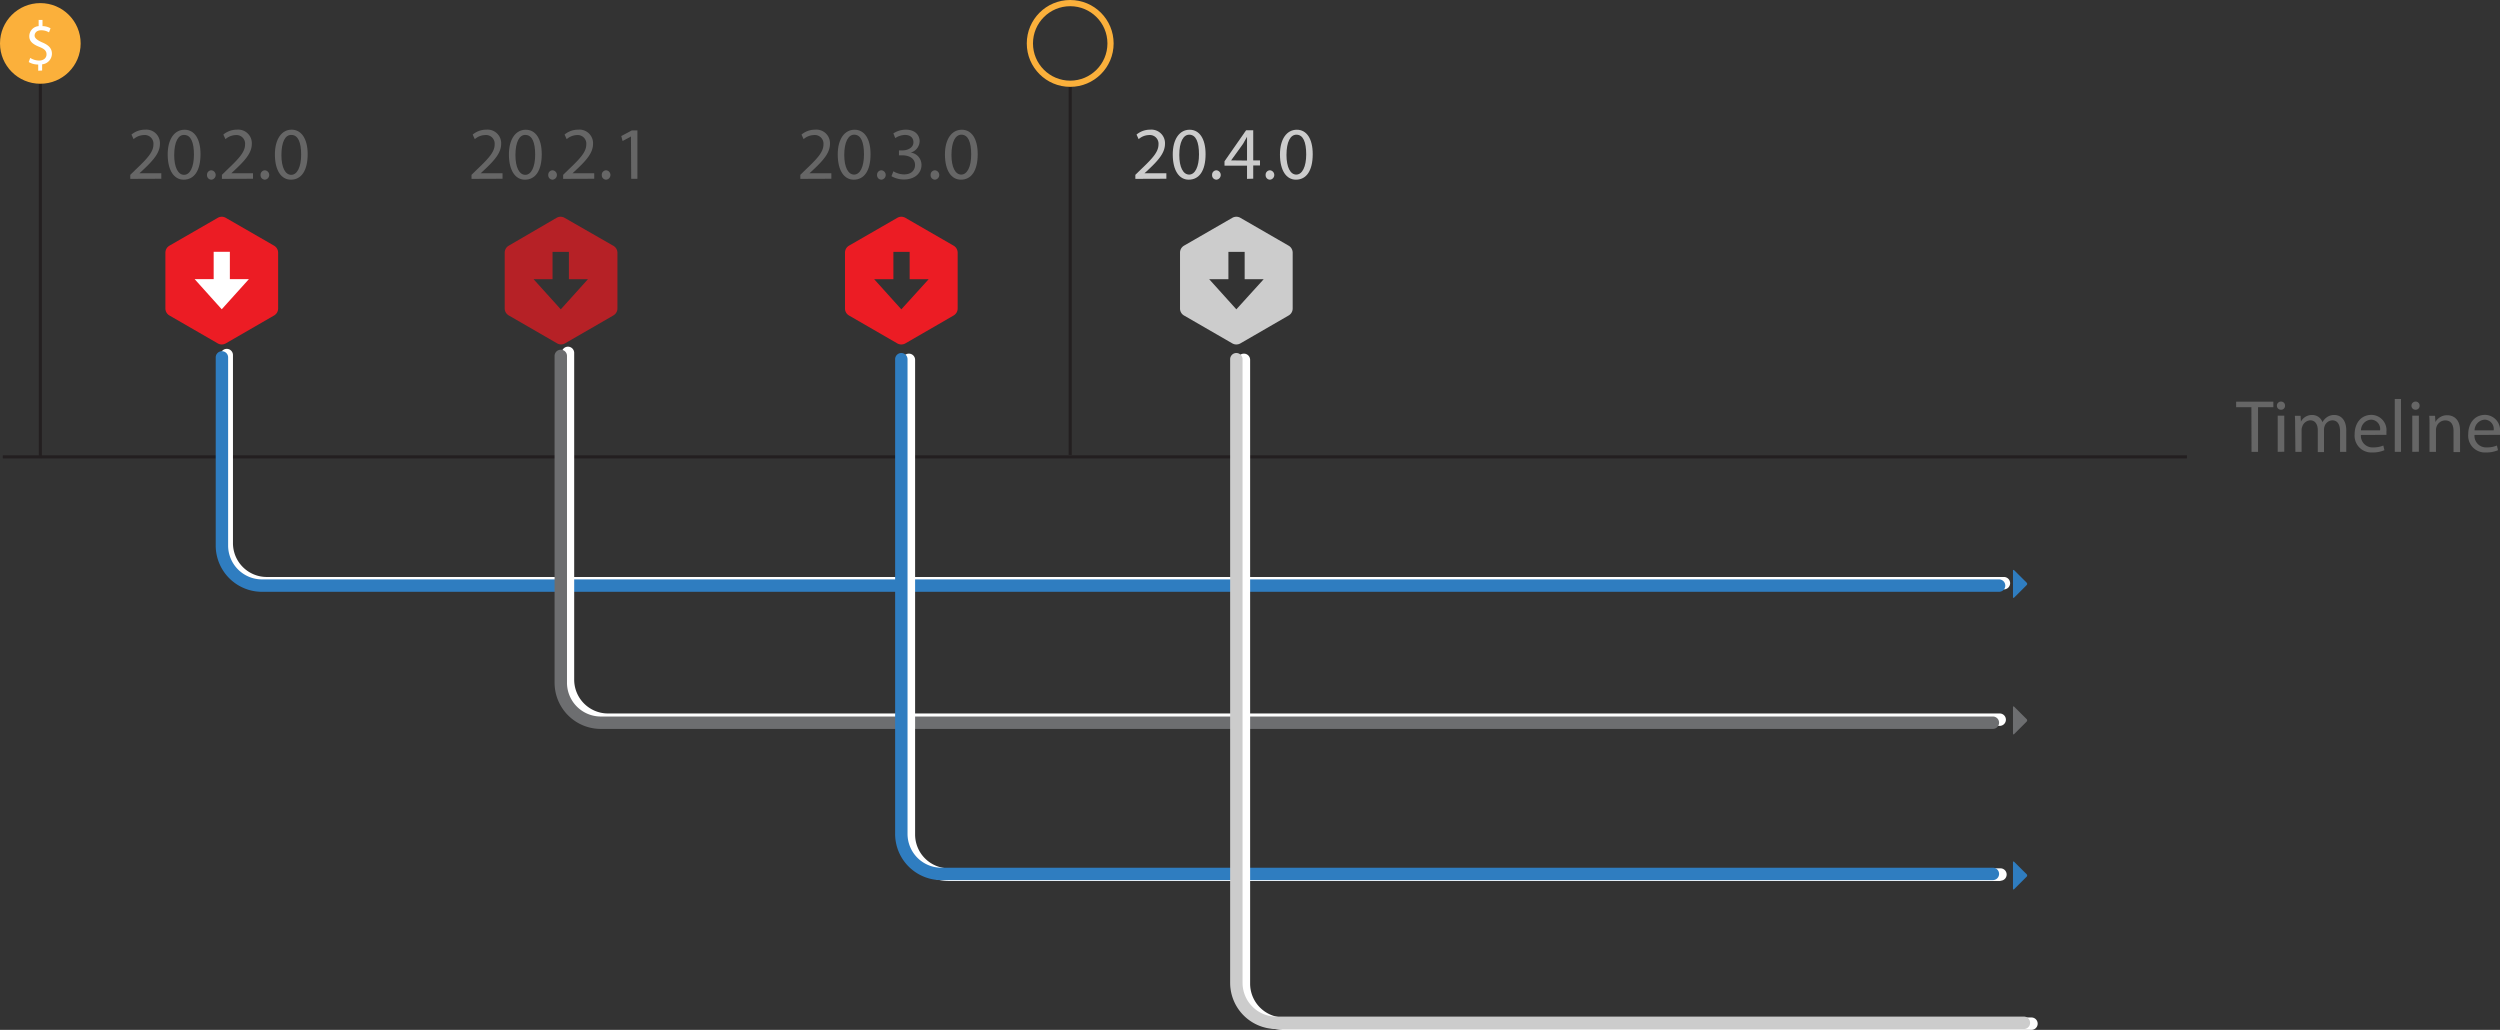 <svg xmlns="http://www.w3.org/2000/svg" viewBox="0 0 402.96 166"><rect x="0" y="0" width="402.96" height="166" fill="#333333" stroke="none"/><defs><style>.cls-1,.cls-11{fill:none;stroke-miterlimit:10;}.cls-1{stroke:#231f20;stroke-width:0.5px;}.cls-2{fill:#fff;}.cls-3{fill:#ec1c24;}.cls-3,.cls-7,.cls-9{fill-rule:evenodd;}.cls-4{fill:#666;}.cls-5{fill:#2f7dc0;}.cls-6{fill:#6d6e70;}.cls-7{fill:#b62126;}.cls-8,.cls-9{fill:#ccc;}.cls-10{fill:#fbb03b;}.cls-11{stroke:#fbb03b;}</style></defs><title>VersionsAsset 8</title><g id="Layer_2" data-name="Layer 2"><g id="Layer_1-2" data-name="Layer 1"><line class="cls-1" x1="0.45" y1="73.64" x2="352.5" y2="73.64"/><path class="cls-2" d="M323,95H43a7.46,7.46,0,0,1-7.45-7.45V57.23a1,1,0,1,1,2,0V87.55A5.45,5.45,0,0,0,43,93H323a1,1,0,0,1,0,2Z"/><path class="cls-3" d="M44.18,39.6l-7.79-4.49a1.29,1.29,0,0,0-1.29,0L27.31,39.6a1.31,1.31,0,0,0-.65,1.13v9a1.3,1.3,0,0,0,.65,1.12l7.79,4.5a1.29,1.29,0,0,0,1.29,0l7.79-4.5a1.3,1.3,0,0,0,.65-1.12v-9A1.31,1.31,0,0,0,44.18,39.6Z"/><polygon class="cls-2" points="37.05 44.99 37.05 40.59 34.44 40.59 34.44 44.99 31.37 44.99 35.74 49.85 40.12 44.99 37.05 44.99"/><path class="cls-4" d="M21,28.83v-.65l.83-.81c2-1.89,2.89-2.9,2.9-4.07a1.4,1.4,0,0,0-1.55-1.53,2.63,2.63,0,0,0-1.65.66l-.34-.74a3.41,3.41,0,0,1,2.21-.79,2.19,2.19,0,0,1,2.38,2.26c0,1.44-1,2.61-2.68,4.19l-.63.58v0H26v.88Z"/><path class="cls-4" d="M32.32,24.84c0,2.65-1,4.12-2.72,4.12-1.52,0-2.55-1.43-2.57-4s1.12-4.05,2.71-4.05S32.32,22.36,32.32,24.84ZM28.08,25c0,2,.63,3.18,1.59,3.18s1.59-1.26,1.59-3.25-.49-3.18-1.58-3.18C28.75,21.71,28.08,22.84,28.08,25Z"/><path class="cls-4" d="M33.37,28.2a.71.71,0,0,1,.72-.75.76.76,0,0,1,0,1.51A.71.71,0,0,1,33.37,28.2Z"/><path class="cls-4" d="M35.77,28.83v-.65l.83-.81c2-1.89,2.89-2.9,2.9-4.07A1.39,1.39,0,0,0,38,21.77a2.66,2.66,0,0,0-1.66.66L36,21.69a3.38,3.38,0,0,1,2.2-.79,2.19,2.19,0,0,1,2.39,2.26c0,1.44-1,2.61-2.69,4.19l-.62.58v0h3.5v.88Z"/><path class="cls-4" d="M42,28.2a.71.71,0,0,1,.72-.75.76.76,0,0,1,0,1.51A.71.71,0,0,1,42,28.2Z"/><path class="cls-4" d="M49.59,24.84c0,2.65-1,4.12-2.71,4.12-1.52,0-2.55-1.43-2.57-4S45.43,20.9,47,20.9,49.59,22.36,49.59,24.84ZM45.36,25c0,2,.62,3.18,1.58,3.18s1.6-1.26,1.6-3.25-.49-3.18-1.58-3.18C46,21.71,45.36,22.84,45.36,25Z"/><path class="cls-4" d="M76,28.83v-.65l.83-.81c2-1.89,2.89-2.9,2.9-4.07a1.4,1.4,0,0,0-1.55-1.53,2.63,2.63,0,0,0-1.65.66l-.34-.74a3.41,3.41,0,0,1,2.21-.79,2.19,2.19,0,0,1,2.38,2.26c0,1.44-1,2.61-2.68,4.19l-.63.58v0H81v.88Z"/><path class="cls-4" d="M87.32,24.84c0,2.65-1,4.12-2.72,4.12-1.52,0-2.55-1.43-2.57-4s1.12-4.05,2.71-4.05S87.32,22.36,87.32,24.84ZM83.08,25c0,2,.63,3.18,1.59,3.18s1.59-1.26,1.59-3.25-.49-3.18-1.58-3.18C83.75,21.71,83.08,22.84,83.08,25Z"/><path class="cls-4" d="M88.37,28.2a.71.71,0,0,1,.72-.75.76.76,0,0,1,0,1.51A.71.71,0,0,1,88.37,28.2Z"/><path class="cls-4" d="M90.77,28.83v-.65l.83-.81c2-1.89,2.89-2.9,2.9-4.07A1.39,1.39,0,0,0,93,21.77a2.66,2.66,0,0,0-1.66.66L91,21.69a3.38,3.38,0,0,1,2.2-.79,2.19,2.19,0,0,1,2.39,2.26c0,1.44-1,2.61-2.69,4.19l-.62.58v0h3.5v.88Z"/><path class="cls-4" d="M97,28.2a.71.71,0,0,1,.72-.75.76.76,0,0,1,0,1.51A.71.71,0,0,1,97,28.2Z"/><path class="cls-4" d="M101.7,22h0l-1.35.73-.21-.8,1.7-.91h.9v7.8h-1Z"/><path class="cls-4" d="M129,28.83v-.65l.83-.81c2-1.89,2.89-2.9,2.9-4.07a1.4,1.4,0,0,0-1.55-1.53,2.63,2.63,0,0,0-1.65.66l-.34-.74a3.41,3.41,0,0,1,2.21-.79,2.19,2.19,0,0,1,2.38,2.26c0,1.44-1,2.61-2.68,4.19l-.63.58v0H134v.88Z"/><path class="cls-4" d="M140.32,24.84c0,2.65-1,4.12-2.72,4.12-1.52,0-2.55-1.43-2.57-4s1.12-4.05,2.71-4.05S140.32,22.36,140.32,24.84Zm-4.24.12c0,2,.63,3.18,1.59,3.18s1.59-1.26,1.59-3.25-.49-3.18-1.58-3.18C136.75,21.71,136.08,22.84,136.08,25Z"/><path class="cls-4" d="M141.37,28.2a.71.71,0,0,1,.72-.75.76.76,0,0,1,0,1.51A.71.71,0,0,1,141.37,28.2Z"/><path class="cls-4" d="M144,27.61a3.41,3.41,0,0,0,1.72.5c1.36,0,1.78-.87,1.77-1.52,0-1.09-1-1.55-2-1.55h-.59v-.8h.59c.77,0,1.74-.39,1.74-1.32,0-.62-.4-1.17-1.37-1.17a3,3,0,0,0-1.56.51L144,21.5a3.71,3.71,0,0,1,2-.6c1.53,0,2.23.91,2.23,1.86a1.94,1.94,0,0,1-1.44,1.83v0a2,2,0,0,1,1.74,2c0,1.25-1,2.34-2.84,2.34a4,4,0,0,1-2-.53Z"/><path class="cls-4" d="M150,28.2a.71.71,0,0,1,.72-.75.76.76,0,0,1,0,1.51A.71.71,0,0,1,150,28.2Z"/><path class="cls-4" d="M157.59,24.84c0,2.65-1,4.12-2.71,4.12-1.52,0-2.55-1.43-2.57-4s1.12-4.05,2.71-4.05S157.59,22.36,157.59,24.84Zm-4.23.12c0,2,.62,3.18,1.58,3.18s1.6-1.26,1.6-3.25-.49-3.18-1.58-3.18C154,21.71,153.36,22.84,153.36,25Z"/><path class="cls-4" d="M362.89,65.63h-2.46v-.89h6v.89h-2.47v7.2h-1.05Z"/><path class="cls-4" d="M368.31,65.39a.62.62,0,0,1-.67.65.63.63,0,0,1-.64-.65.65.65,0,0,1,.66-.66A.63.63,0,0,1,368.31,65.39Zm-1.18,7.44V67h1.06v5.81Z"/><path class="cls-4" d="M369.94,68.59c0-.6,0-1.09-.05-1.57h.93l.05.94h0a2,2,0,0,1,1.83-1.07,1.71,1.71,0,0,1,1.64,1.16h0a2.42,2.42,0,0,1,.65-.75,2,2,0,0,1,1.28-.41c.77,0,1.91.5,1.91,2.52v3.42h-1V69.54c0-1.12-.41-1.79-1.26-1.79a1.38,1.38,0,0,0-1.25,1,1.74,1.74,0,0,0-.08.53v3.59h-1V69.35c0-.93-.41-1.6-1.21-1.6a1.45,1.45,0,0,0-1.31,1.06,1.4,1.4,0,0,0-.09.51v3.51h-1Z"/><path class="cls-4" d="M380.54,70.11a1.86,1.86,0,0,0,2,2,3.83,3.83,0,0,0,1.61-.3l.18.75a4.69,4.69,0,0,1-1.94.37A2.7,2.7,0,0,1,379.53,70c0-1.75,1-3.13,2.72-3.13a2.46,2.46,0,0,1,2.4,2.73,4.49,4.49,0,0,1,0,.49Zm3.09-.75a1.5,1.5,0,0,0-1.46-1.72,1.75,1.75,0,0,0-1.62,1.72Z"/><path class="cls-4" d="M386,64.31H387v8.52H386Z"/><path class="cls-4" d="M390,65.39a.62.62,0,0,1-.67.65.63.63,0,0,1-.64-.65.65.65,0,0,1,.66-.66A.63.63,0,0,1,390,65.39Zm-1.18,7.44V67h1.06v5.81Z"/><path class="cls-4" d="M391.6,68.59c0-.6,0-1.09-.05-1.57h.94l.06,1h0a2.14,2.14,0,0,1,1.92-1.09c.81,0,2.05.48,2.05,2.47v3.47h-1.05V69.48c0-.94-.35-1.72-1.35-1.72a1.51,1.51,0,0,0-1.41,1.08,1.53,1.53,0,0,0-.07.49v3.5H391.6Z"/><path class="cls-4" d="M398.85,70.11a1.86,1.86,0,0,0,2,2,3.8,3.8,0,0,0,1.61-.3l.18.75a4.63,4.63,0,0,1-1.93.37A2.7,2.7,0,0,1,397.84,70c0-1.75,1-3.13,2.72-3.13a2.46,2.46,0,0,1,2.4,2.73,4.49,4.49,0,0,1,0,.49Zm3.09-.75a1.5,1.5,0,0,0-1.46-1.72,1.76,1.76,0,0,0-1.62,1.72Z"/><path class="cls-5" d="M326.66,93.91a.28.28,0,0,1,0,.4l-2,2c-.11.11-.2.07-.2-.09V92c0-.15.09-.19.2-.08Z"/><path class="cls-5" d="M326.66,140.91a.28.28,0,0,1,0,.4l-2,2c-.11.11-.2.07-.2-.09V139c0-.15.09-.19.2-.08Z"/><path class="cls-6" d="M326.66,115.91a.28.28,0,0,1,0,.4l-2,2c-.11.11-.2.07-.2-.09V114c0-.15.09-.19.2-.08Z"/><path class="cls-5" d="M322.22,95.39h-280a7.46,7.46,0,0,1-7.45-7.45V57.61a1,1,0,0,1,2,0V87.94a5.46,5.46,0,0,0,5.45,5.45h280a1,1,0,0,1,0,2Z"/><path class="cls-2" d="M322.32,117H98a7.46,7.46,0,0,1-7.45-7.45V56.88a1,1,0,1,1,2,0v52.67A5.45,5.45,0,0,0,98,115H322.32a1,1,0,0,1,0,2Z"/><path class="cls-6" d="M321.22,117.49H96.84a7.45,7.45,0,0,1-7.45-7.44V57.37a1,1,0,1,1,2,0v52.68a5.45,5.45,0,0,0,5.45,5.44H321.22a1,1,0,0,1,0,2Z"/><path class="cls-7" d="M98.83,39.6,91,35.11a1.29,1.29,0,0,0-1.29,0L82,39.6a1.31,1.31,0,0,0-.65,1.13v9A1.3,1.3,0,0,0,82,50.84l7.79,4.5a1.29,1.29,0,0,0,1.29,0l7.79-4.5a1.3,1.3,0,0,0,.65-1.12v-9A1.31,1.31,0,0,0,98.83,39.6ZM90.39,49.86,86,45h3.06v-4.4H91.7V45h3.07Z"/><path class="cls-2" d="M322.44,142H152.94a7.45,7.45,0,0,1-7.44-7.45V58a1,1,0,1,1,2,0v76.51a5.45,5.45,0,0,0,5.44,5.45h169.5a1,1,0,0,1,0,2Z"/><path class="cls-3" d="M153.71,39.6l-7.78-4.49a1.31,1.31,0,0,0-1.3,0l-7.79,4.49a1.3,1.3,0,0,0-.64,1.13v9a1.29,1.29,0,0,0,.64,1.12l7.79,4.5a1.31,1.31,0,0,0,1.3,0l7.78-4.5a1.3,1.3,0,0,0,.65-1.12v-9A1.31,1.31,0,0,0,153.71,39.6Zm-8.43,10.26L140.9,45H144v-4.4h2.62V45h3.07Z"/><path class="cls-5" d="M321.22,141.86H151.72a7.45,7.45,0,0,1-7.44-7.44V57.9a1,1,0,0,1,2,0v76.52a5.45,5.45,0,0,0,5.44,5.44h169.5a1,1,0,0,1,0,2Z"/><path class="cls-8" d="M183,28.83v-.65l.83-.81c2-1.89,2.89-2.9,2.9-4.07a1.4,1.4,0,0,0-1.55-1.53,2.63,2.63,0,0,0-1.65.66l-.34-.74a3.41,3.41,0,0,1,2.21-.79,2.19,2.19,0,0,1,2.38,2.26c0,1.44-1,2.61-2.68,4.19l-.63.58v0H188v.88Z"/><path class="cls-8" d="M194.32,24.84c0,2.65-1,4.12-2.72,4.12-1.52,0-2.55-1.43-2.57-4s1.12-4.05,2.71-4.05S194.32,22.36,194.32,24.84Zm-4.24.12c0,2,.63,3.18,1.59,3.18s1.59-1.26,1.59-3.25-.49-3.18-1.58-3.18C190.75,21.71,190.08,22.84,190.08,25Z"/><path class="cls-8" d="M195.37,28.2a.71.71,0,0,1,.72-.75.76.76,0,0,1,0,1.51A.71.71,0,0,1,195.37,28.2Z"/><path class="cls-8" d="M201,28.83V26.7h-3.63V26l3.48-5H202v4.85h1.09v.82H202v2.13Zm0-2.95V23.27c0-.41,0-.81,0-1.22h0c-.24.45-.44.79-.65,1.15l-1.91,2.65v0Z"/><path class="cls-8" d="M204,28.2a.71.71,0,0,1,.72-.75.76.76,0,0,1,0,1.51A.71.71,0,0,1,204,28.2Z"/><path class="cls-8" d="M211.59,24.84c0,2.65-1,4.12-2.71,4.12-1.52,0-2.55-1.43-2.57-4s1.12-4.05,2.71-4.05S211.59,22.36,211.59,24.84Zm-4.23.12c0,2,.62,3.18,1.58,3.18s1.6-1.26,1.6-3.25-.49-3.18-1.58-3.18C208,21.71,207.36,22.84,207.36,25Z"/><path class="cls-2" d="M327.44,166H206.94a7.45,7.45,0,0,1-7.44-7.45V58a1,1,0,0,1,2,0V158.55a5.45,5.45,0,0,0,5.44,5.45h120.5a1,1,0,0,1,0,2Z"/><path class="cls-9" d="M207.71,39.6l-7.78-4.49a1.31,1.31,0,0,0-1.3,0l-7.79,4.49a1.3,1.3,0,0,0-.64,1.13v9a1.29,1.29,0,0,0,.64,1.12l7.79,4.5a1.31,1.31,0,0,0,1.3,0l7.78-4.5a1.3,1.3,0,0,0,.65-1.12v-9A1.31,1.31,0,0,0,207.71,39.6Zm-8.43,10.26L194.9,45H198v-4.4h2.62V45h3.07Z"/><path class="cls-8" d="M326.22,165.86H205.72a7.45,7.45,0,0,1-7.44-7.44V57.9a1,1,0,0,1,2,0V158.42a5.45,5.45,0,0,0,5.44,5.44h120.5a1,1,0,0,1,0,2Z"/><line class="cls-1" x1="6.5" y1="13" x2="6.5" y2="73.83"/><circle class="cls-10" cx="6.5" cy="7" r="6.5"/><path class="cls-2" d="M6.16,11.4v-1A2.91,2.91,0,0,1,4.63,10l.24-.67a2.67,2.67,0,0,0,1.44.43c.71,0,1.19-.41,1.19-1s-.39-.89-1.13-1.19c-1-.4-1.65-.86-1.65-1.73A1.64,1.64,0,0,1,6.23,4.21v-1h.62v1a2.67,2.67,0,0,1,1.3.35l-.25.66a2.42,2.42,0,0,0-1.26-.34c-.77,0-1.06.46-1.06.86S6,6.48,6.82,6.84c1,.42,1.55.94,1.55,1.83a1.74,1.74,0,0,1-1.58,1.7v1Z"/><line class="cls-1" x1="172.5" y1="13.5" x2="172.5" y2="73.33"/><circle class="cls-11" cx="172.5" cy="7" r="6.5"/></g></g></svg>

